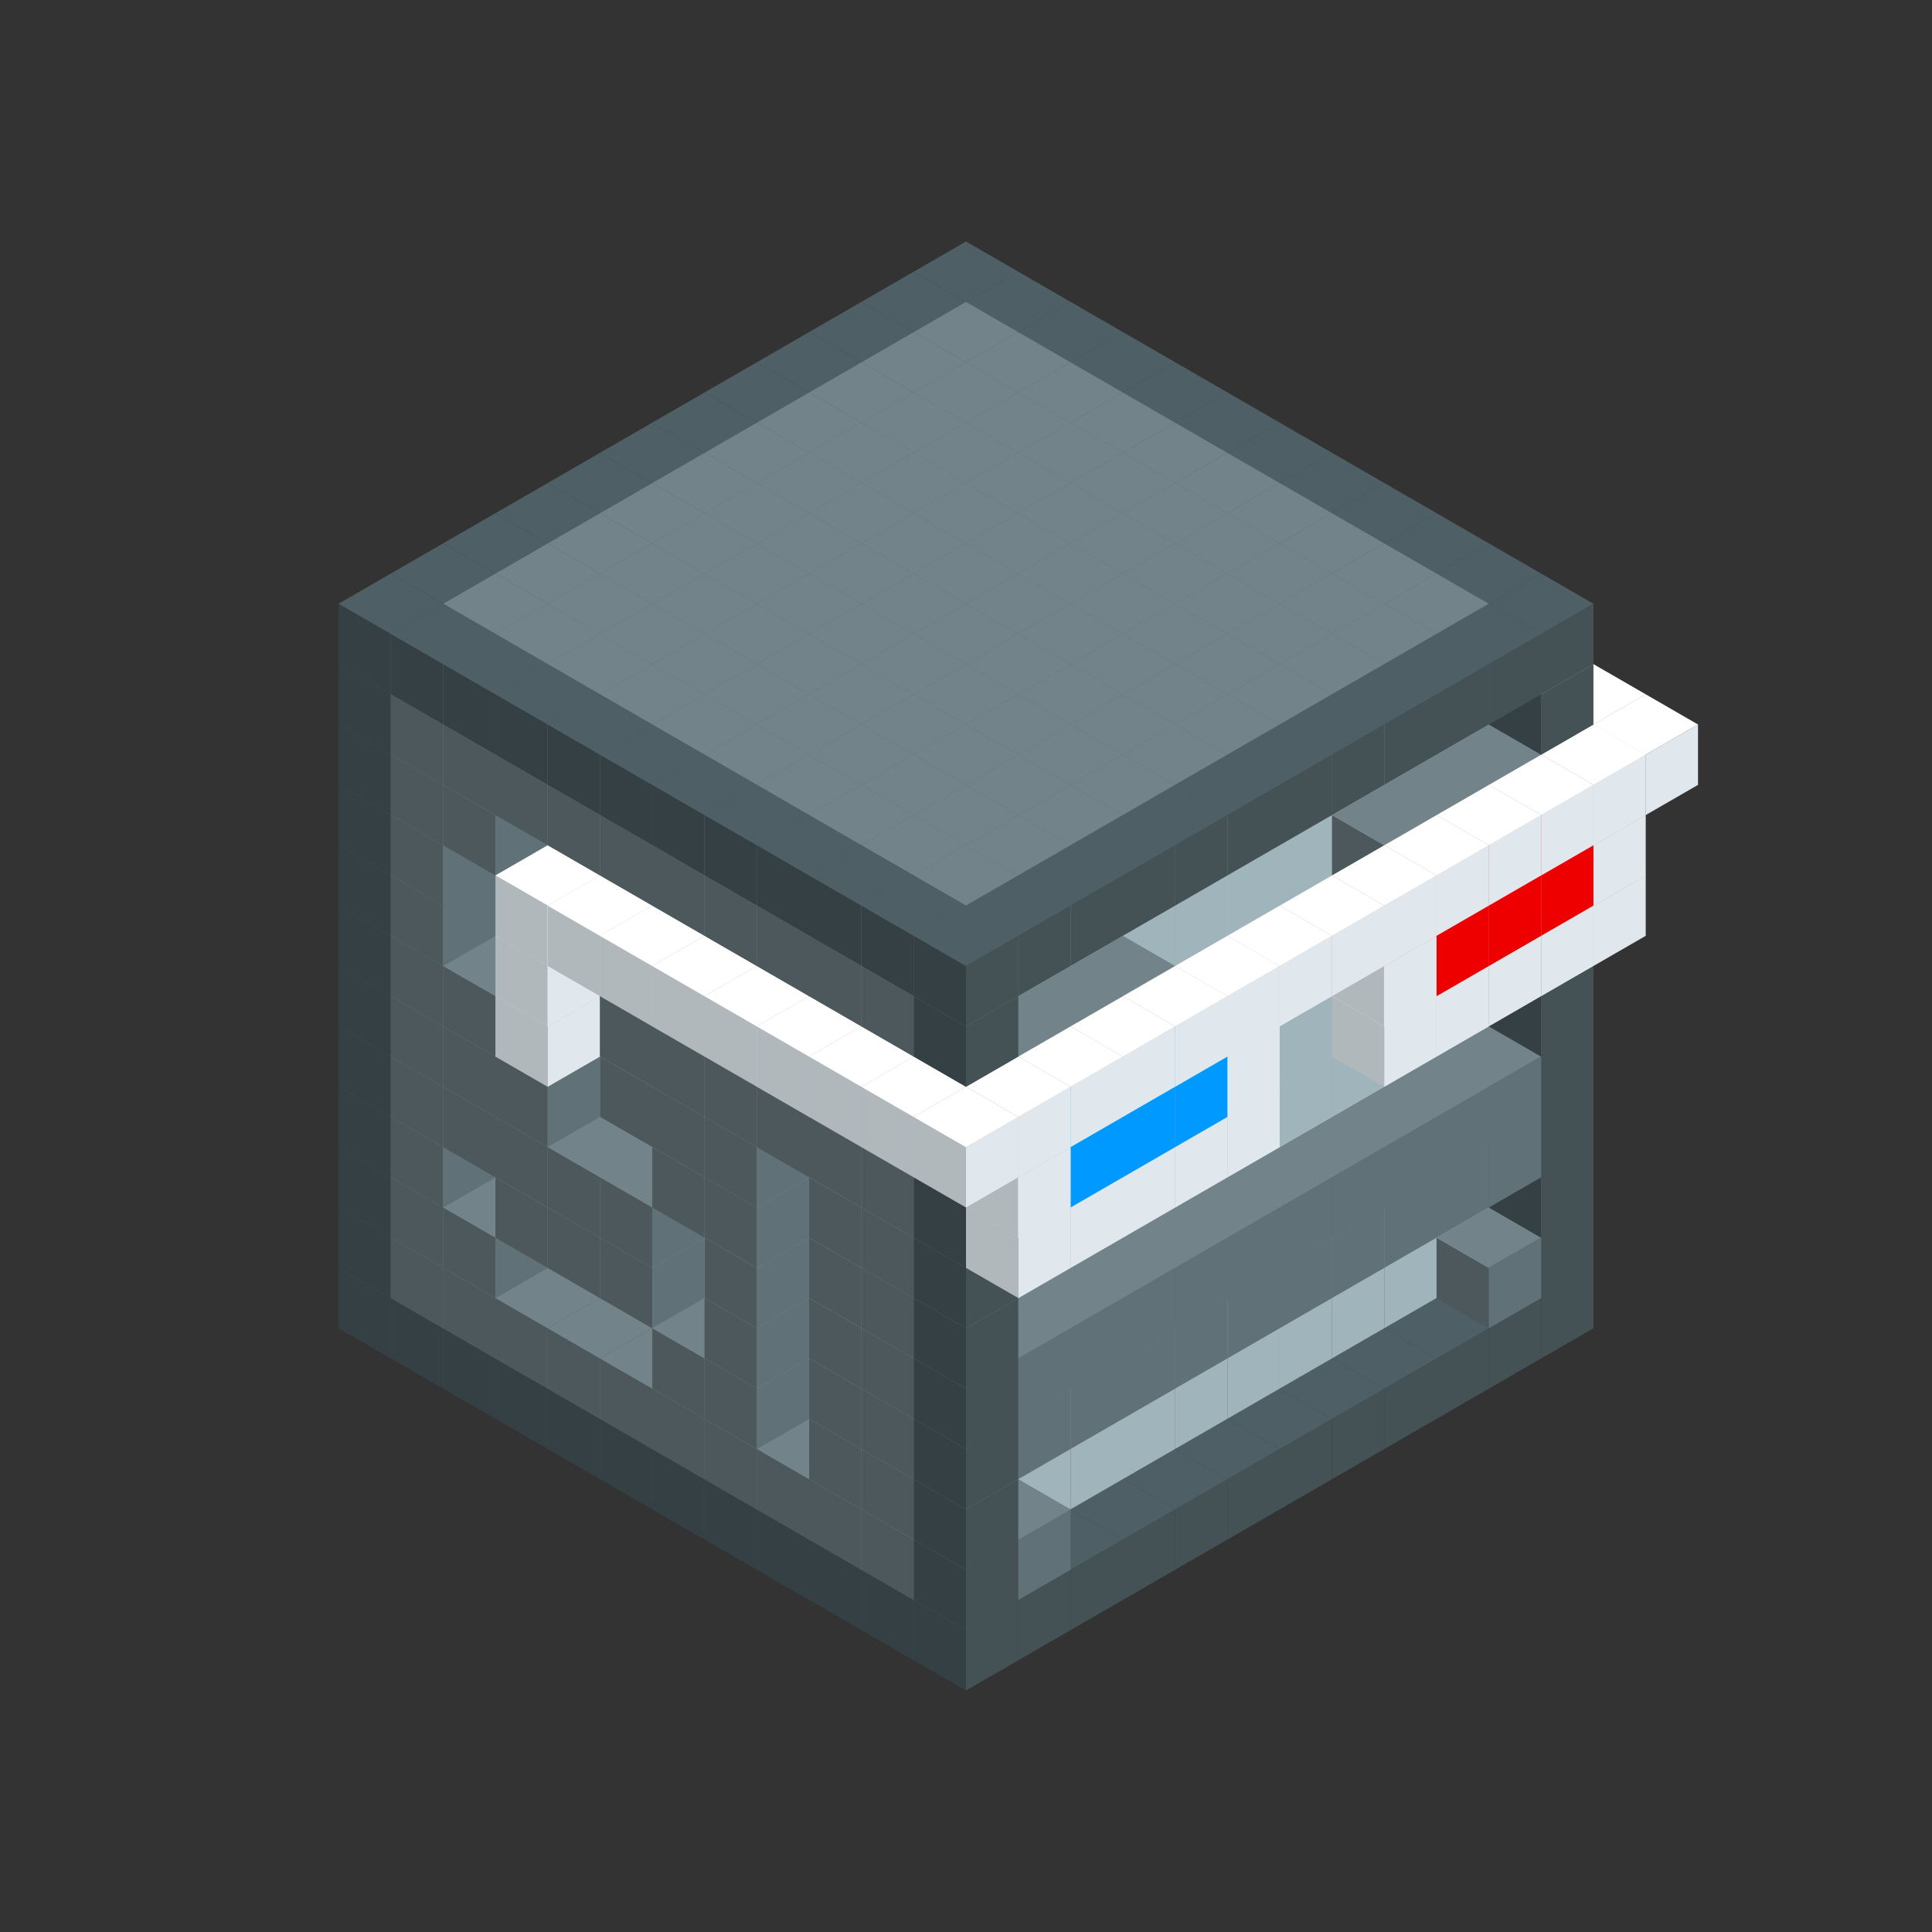 
<svg width='600' height='600' viewBox='4436371 5550000 3200000 3200000' xmlns='http://www.w3.org/2000/svg' xmlns:xlink='http://www.w3.org/1999/xlink'>
<rect x="4436371" y="5550000" width="3200000" height="3200000" fill="#333333" stroke="none"/>
<use xlink:href='#v-0x0000008e-4' transform='translate(983738,3600000)'/>
<use xlink:href='#v-0x0000008e-4' transform='translate(1070341,3650000)'/>
<use xlink:href='#v-0x0000008e-4' transform='translate(1156944,3700000)'/>
<use xlink:href='#v-0x0000008e-4' transform='translate(1243547,3750000)'/>
<use xlink:href='#v-0x0000008e-4' transform='translate(1330150,3800000)'/>
<use xlink:href='#v-0x0000008e-4' transform='translate(1416753,3850000)'/>
<use xlink:href='#v-0x0000008e-4' transform='translate(1503356,3900000)'/>
<use xlink:href='#v-0x0000008e-4' transform='translate(1589959,3950000)'/>
<use xlink:href='#v-0x0000008e-4' transform='translate(1676562,4000000)'/>
<use xlink:href='#v-0x0000008e-4' transform='translate(1763165,4050000)'/>
<use xlink:href='#v-0x0000008e-4' transform='translate(1849768,4100000)'/>
<use xlink:href='#v-0x0000008e-4' transform='translate(2889004,3600000)'/>
<use xlink:href='#v-0x0000008e-4' transform='translate(2802401,3650000)'/>
<use xlink:href='#v-0x0000008e-4' transform='translate(2715798,3700000)'/>
<use xlink:href='#v-0x0000008e-4' transform='translate(2629195,3750000)'/>
<use xlink:href='#v-0x0000008e-4' transform='translate(2542592,3800000)'/>
<use xlink:href='#v-0x0000008e-4' transform='translate(2455989,3850000)'/>
<use xlink:href='#v-0x0000008e-4' transform='translate(2369386,3900000)'/>
<use xlink:href='#v-0x0000008e-4' transform='translate(2282783,3950000)'/>
<use xlink:href='#v-0x0000008e-4' transform='translate(2196180,4000000)'/>
<use xlink:href='#v-0x0000008e-4' transform='translate(2109577,4050000)'/>
<use xlink:href='#v-0x0000008e-4' transform='translate(2022974,4100000)'/>
<use xlink:href='#v-0x0000008e-4' transform='translate(1936371,4150000)'/>
<use xlink:href='#v-0x0000008e-4' transform='translate(983738,3500000)'/>
<use xlink:href='#v-0x0000008e-1' transform='translate(1070341,3550000)'/>
<use xlink:href='#v-0x0000008e-1' transform='translate(1156944,3600000)'/>
<use xlink:href='#v-0x0000008e-1' transform='translate(1243547,3650000)'/>
<use xlink:href='#v-0x0000008e-1' transform='translate(1330150,3700000)'/>
<use xlink:href='#v-0x0000008e-1' transform='translate(1416753,3750000)'/>
<use xlink:href='#v-0x0000008e-1' transform='translate(1503356,3800000)'/>
<use xlink:href='#v-0x0000008e-1' transform='translate(1589959,3850000)'/>
<use xlink:href='#v-0x0000008e-1' transform='translate(1676562,3900000)'/>
<use xlink:href='#v-0x0000008e-1' transform='translate(1763165,3950000)'/>
<use xlink:href='#v-0x0000008e-2' transform='translate(2715798,3500000)'/>
<use xlink:href='#v-0x0000008e-2' transform='translate(2629195,3550000)'/>
<use xlink:href='#v-0x0000008e-2' transform='translate(2542592,3600000)'/>
<use xlink:href='#v-0x0000008e-2' transform='translate(2455989,3650000)'/>
<use xlink:href='#v-0x0000008e-2' transform='translate(2369386,3700000)'/>
<use xlink:href='#v-0x0000008e-2' transform='translate(2282783,3750000)'/>
<use xlink:href='#v-0x0000008e-2' transform='translate(2196180,3800000)'/>
<use xlink:href='#v-0x0000008e-2' transform='translate(2109577,3850000)'/>
<use xlink:href='#v-0x0000008e-2' transform='translate(2022974,3900000)'/>
<use xlink:href='#v-0x0000008e-2' transform='translate(1936371,3950000)'/>
<use xlink:href='#v-0x0000008e-1' transform='translate(1849768,4000000)'/>
<use xlink:href='#v-0x0000008e-4' transform='translate(2889004,3500000)'/>
<use xlink:href='#v-0x0000008e-1' transform='translate(2802401,3550000)'/>
<use xlink:href='#v-0x0000008e-1' transform='translate(2022974,4000000)'/>
<use xlink:href='#v-0x0000008e-4' transform='translate(1936371,4050000)'/>
<use xlink:href='#v-0x0000008e-4' transform='translate(983738,3400000)'/>
<use xlink:href='#v-0x0000008e-1' transform='translate(1070341,3450000)'/>
<use xlink:href='#v-0x0000008e-2' transform='translate(1243547,3450000)'/>
<use xlink:href='#v-0x0000008e-1' transform='translate(1156944,3500000)'/>
<use xlink:href='#v-0x0000008e-2' transform='translate(1330150,3500000)'/>
<use xlink:href='#v-0x0000008e-2' transform='translate(1416753,3550000)'/>
<use xlink:href='#v-0x0000008e-2' transform='translate(1503356,3600000)'/>
<use xlink:href='#v-0x0000008e-2' transform='translate(1589959,3650000)'/>
<use xlink:href='#v-0x0000008e-1' transform='translate(1503356,3700000)'/>
<use xlink:href='#v-0x0000008e-2' transform='translate(1676562,3700000)'/>
<use xlink:href='#v-0x0000008e-1' transform='translate(1589959,3750000)'/>
<use xlink:href='#v-0x0000008e-2' transform='translate(1763165,3750000)'/>
<use xlink:href='#v-0x0000008e-2' transform='translate(1849768,3800000)'/>
<use xlink:href='#v-0x0000008e-1' transform='translate(1763165,3850000)'/>
<use xlink:href='#v-0x0000008e-2' transform='translate(2715798,3400000)'/>
<use xlink:href='#v-0x0000008e-2' transform='translate(2629195,3450000)'/>
<use xlink:href='#v-0x0000008e-2' transform='translate(2542592,3500000)'/>
<use xlink:href='#v-0x0000008e-2' transform='translate(2455989,3550000)'/>
<use xlink:href='#v-0x0000008e-2' transform='translate(2369386,3600000)'/>
<use xlink:href='#v-0x0000008e-2' transform='translate(2282783,3650000)'/>
<use xlink:href='#v-0x0000008e-2' transform='translate(2196180,3700000)'/>
<use xlink:href='#v-0x0000008e-2' transform='translate(2109577,3750000)'/>
<use xlink:href='#v-0x0000008e-2' transform='translate(2022974,3800000)'/>
<use xlink:href='#v-0x0000008e-2' transform='translate(1936371,3850000)'/>
<use xlink:href='#v-0x0000008e-1' transform='translate(1849768,3900000)'/>
<use xlink:href='#v-0x0000008e-4' transform='translate(2889004,3400000)'/>
<use xlink:href='#v-0x0000008e-4' transform='translate(1936371,3950000)'/>
<use xlink:href='#v-0x0000008e-4' transform='translate(983738,3300000)'/>
<use xlink:href='#v-0x0000008e-1' transform='translate(1070341,3350000)'/>
<use xlink:href='#v-0x0000008e-2' transform='translate(1243547,3350000)'/>
<use xlink:href='#v-0x0000008e-2' transform='translate(1330150,3400000)'/>
<use xlink:href='#v-0x0000008e-1' transform='translate(1243547,3450000)'/>
<use xlink:href='#v-0x0000008e-2' transform='translate(1416753,3450000)'/>
<use xlink:href='#v-0x0000008e-1' transform='translate(1330150,3500000)'/>
<use xlink:href='#v-0x0000008e-2' transform='translate(1503356,3500000)'/>
<use xlink:href='#v-0x0000008e-1' transform='translate(1416753,3550000)'/>
<use xlink:href='#v-0x0000008e-2' transform='translate(1589959,3550000)'/>
<use xlink:href='#v-0x0000008e-2' transform='translate(1676562,3600000)'/>
<use xlink:href='#v-0x0000008e-1' transform='translate(1589959,3650000)'/>
<use xlink:href='#v-0x0000008e-2' transform='translate(1763165,3650000)'/>
<use xlink:href='#v-0x0000008e-2' transform='translate(1849768,3700000)'/>
<use xlink:href='#v-0x0000008e-1' transform='translate(1763165,3750000)'/>
<use xlink:href='#v-0x0000008e-2' transform='translate(2715798,3300000)'/>
<use xlink:href='#v-0x0000008e-2' transform='translate(2629195,3350000)'/>
<use xlink:href='#v-0x0000008e-2' transform='translate(2542592,3400000)'/>
<use xlink:href='#v-0x0000008e-2' transform='translate(2455989,3450000)'/>
<use xlink:href='#v-0x0000008e-2' transform='translate(2369386,3500000)'/>
<use xlink:href='#v-0x0000008e-2' transform='translate(2282783,3550000)'/>
<use xlink:href='#v-0x0000008e-2' transform='translate(2196180,3600000)'/>
<use xlink:href='#v-0x0000008e-2' transform='translate(2109577,3650000)'/>
<use xlink:href='#v-0x0000008e-2' transform='translate(2022974,3700000)'/>
<use xlink:href='#v-0x0000008e-2' transform='translate(1936371,3750000)'/>
<use xlink:href='#v-0x0000008e-1' transform='translate(1849768,3800000)'/>
<use xlink:href='#v-0x0000008e-4' transform='translate(2889004,3300000)'/>
<use xlink:href='#v-0x0000008e-1' transform='translate(2802401,3350000)'/>
<use xlink:href='#v-0x0000008e-1' transform='translate(2715798,3400000)'/>
<use xlink:href='#v-0x0000008e-1' transform='translate(2629195,3450000)'/>
<use xlink:href='#v-0x0000008e-1' transform='translate(2542592,3500000)'/>
<use xlink:href='#v-0x0000008e-1' transform='translate(2455989,3550000)'/>
<use xlink:href='#v-0x0000008e-1' transform='translate(2369386,3600000)'/>
<use xlink:href='#v-0x0000008e-1' transform='translate(2282783,3650000)'/>
<use xlink:href='#v-0x0000008e-1' transform='translate(2196180,3700000)'/>
<use xlink:href='#v-0x0000008e-1' transform='translate(2109577,3750000)'/>
<use xlink:href='#v-0x0000008e-1' transform='translate(2022974,3800000)'/>
<use xlink:href='#v-0x0000008e-4' transform='translate(1936371,3850000)'/>
<use xlink:href='#v-0x0000008e-4' transform='translate(983738,3200000)'/>
<use xlink:href='#v-0x0000008e-1' transform='translate(1070341,3250000)'/>
<use xlink:href='#v-0x0000008e-2' transform='translate(1243547,3250000)'/>
<use xlink:href='#v-0x0000008e-1' transform='translate(1156944,3300000)'/>
<use xlink:href='#v-0x0000008e-2' transform='translate(1330150,3300000)'/>
<use xlink:href='#v-0x0000008e-1' transform='translate(1243547,3350000)'/>
<use xlink:href='#v-0x0000008e-2' transform='translate(1416753,3350000)'/>
<use xlink:href='#v-0x0000008e-1' transform='translate(1330150,3400000)'/>
<use xlink:href='#v-0x0000008e-2' transform='translate(1503356,3400000)'/>
<use xlink:href='#v-0x0000008e-1' transform='translate(1416753,3450000)'/>
<use xlink:href='#v-0x0000008e-2' transform='translate(1589959,3450000)'/>
<use xlink:href='#v-0x0000008e-2' transform='translate(1676562,3500000)'/>
<use xlink:href='#v-0x0000008e-1' transform='translate(1589959,3550000)'/>
<use xlink:href='#v-0x0000008e-2' transform='translate(1763165,3550000)'/>
<use xlink:href='#v-0x0000008e-2' transform='translate(1849768,3600000)'/>
<use xlink:href='#v-0x0000008e-1' transform='translate(1763165,3650000)'/>
<use xlink:href='#v-0x0000008e-2' transform='translate(2715798,3200000)'/>
<use xlink:href='#v-0x0000008e-2' transform='translate(2629195,3250000)'/>
<use xlink:href='#v-0x0000008e-2' transform='translate(2542592,3300000)'/>
<use xlink:href='#v-0x0000008e-2' transform='translate(2455989,3350000)'/>
<use xlink:href='#v-0x0000008e-2' transform='translate(2369386,3400000)'/>
<use xlink:href='#v-0x0000008e-2' transform='translate(2282783,3450000)'/>
<use xlink:href='#v-0x0000008e-2' transform='translate(2196180,3500000)'/>
<use xlink:href='#v-0x0000008e-2' transform='translate(2109577,3550000)'/>
<use xlink:href='#v-0x0000008e-2' transform='translate(2022974,3600000)'/>
<use xlink:href='#v-0x0000008e-2' transform='translate(1936371,3650000)'/>
<use xlink:href='#v-0x0000008e-1' transform='translate(1849768,3700000)'/>
<use xlink:href='#v-0x0000008e-4' transform='translate(2889004,3200000)'/>
<use xlink:href='#v-0x0000008e-1' transform='translate(2802401,3250000)'/>
<use xlink:href='#v-0x0000008e-1' transform='translate(2715798,3300000)'/>
<use xlink:href='#v-0x0000008e-1' transform='translate(2629195,3350000)'/>
<use xlink:href='#v-0x0000008e-1' transform='translate(2542592,3400000)'/>
<use xlink:href='#v-0x0000008e-1' transform='translate(2455989,3450000)'/>
<use xlink:href='#v-0x0000008e-1' transform='translate(2369386,3500000)'/>
<use xlink:href='#v-0x0000008e-1' transform='translate(2282783,3550000)'/>
<use xlink:href='#v-0x0000008e-1' transform='translate(2196180,3600000)'/>
<use xlink:href='#v-0x0000008e-1' transform='translate(2109577,3650000)'/>
<use xlink:href='#v-0x0000008e-1' transform='translate(2022974,3700000)'/>
<use xlink:href='#v-0x0000008e-4' transform='translate(1936371,3750000)'/>
<use xlink:href='#v-0x0000008e-4' transform='translate(983738,3100000)'/>
<use xlink:href='#v-0x0000008e-1' transform='translate(1070341,3150000)'/>
<use xlink:href='#v-0x0000008e-2' transform='translate(1243547,3150000)'/>
<use xlink:href='#v-0x0000008e-1' transform='translate(1156944,3200000)'/>
<use xlink:href='#v-0x0000008e-2' transform='translate(1330150,3200000)'/>
<use xlink:href='#v-0x0000008e-1' transform='translate(1243547,3250000)'/>
<use xlink:href='#v-0x0000008e-2' transform='translate(1416753,3250000)'/>
<use xlink:href='#v-0x0000008e-2' transform='translate(1503356,3300000)'/>
<use xlink:href='#v-0x0000008e-2' transform='translate(1589959,3350000)'/>
<use xlink:href='#v-0x0000008e-1' transform='translate(1503356,3400000)'/>
<use xlink:href='#v-0x0000008e-2' transform='translate(1676562,3400000)'/>
<use xlink:href='#v-0x0000008e-1' transform='translate(1589959,3450000)'/>
<use xlink:href='#v-0x0000008e-2' transform='translate(1763165,3450000)'/>
<use xlink:href='#v-0x0000008e-2' transform='translate(1849768,3500000)'/>
<use xlink:href='#v-0x0000008e-1' transform='translate(1763165,3550000)'/>
<use xlink:href='#v-0x0000008e-2' transform='translate(2715798,3100000)'/>
<use xlink:href='#v-0x0000008e-2' transform='translate(2629195,3150000)'/>
<use xlink:href='#v-0x0000008e-2' transform='translate(2542592,3200000)'/>
<use xlink:href='#v-0x0000008e-2' transform='translate(2455989,3250000)'/>
<use xlink:href='#v-0x0000008e-2' transform='translate(2369386,3300000)'/>
<use xlink:href='#v-0x0000008e-2' transform='translate(2282783,3350000)'/>
<use xlink:href='#v-0x0000008e-2' transform='translate(2196180,3400000)'/>
<use xlink:href='#v-0x0000008e-2' transform='translate(2109577,3450000)'/>
<use xlink:href='#v-0x0000008e-2' transform='translate(2022974,3500000)'/>
<use xlink:href='#v-0x0000008e-2' transform='translate(1936371,3550000)'/>
<use xlink:href='#v-0x0000008e-1' transform='translate(1849768,3600000)'/>
<use xlink:href='#v-0x0000008e-4' transform='translate(2889004,3100000)'/>
<use xlink:href='#v-0x0000008e-4' transform='translate(1936371,3650000)'/>
<use xlink:href='#v-0x0000008e-4' transform='translate(983738,3000000)'/>
<use xlink:href='#v-0x0000008e-1' transform='translate(1070341,3050000)'/>
<use xlink:href='#v-0x0000008e-2' transform='translate(1243547,3050000)'/>
<use xlink:href='#v-0x0000008e-1' transform='translate(1156944,3100000)'/>
<use xlink:href='#v-0x0000008e-2' transform='translate(1330150,3100000)'/>
<use xlink:href='#v-0x0000008e-2' transform='translate(1416753,3150000)'/>
<use xlink:href='#v-0x0000008e-2' transform='translate(1503356,3200000)'/>
<use xlink:href='#v-0x0000008e-1' transform='translate(1416753,3250000)'/>
<use xlink:href='#v-0x0000008e-2' transform='translate(1589959,3250000)'/>
<use xlink:href='#v-0x0000008e-1' transform='translate(1503356,3300000)'/>
<use xlink:href='#v-0x0000008e-2' transform='translate(1676562,3300000)'/>
<use xlink:href='#v-0x0000008e-1' transform='translate(1589959,3350000)'/>
<use xlink:href='#v-0x0000008e-2' transform='translate(1763165,3350000)'/>
<use xlink:href='#v-0x0000008e-2' transform='translate(1849768,3400000)'/>
<use xlink:href='#v-0x0000008e-1' transform='translate(1763165,3450000)'/>
<use xlink:href='#v-0x0000008e-2' transform='translate(2715798,3000000)'/>
<use xlink:href='#v-0x0000008e-2' transform='translate(2629195,3050000)'/>
<use xlink:href='#v-0x0000008e-2' transform='translate(2542592,3100000)'/>
<use xlink:href='#v-0x0000008e-2' transform='translate(2455989,3150000)'/>
<use xlink:href='#v-0x0000008e-2' transform='translate(2369386,3200000)'/>
<use xlink:href='#v-0x0000008e-2' transform='translate(2282783,3250000)'/>
<use xlink:href='#v-0x0000008e-2' transform='translate(2196180,3300000)'/>
<use xlink:href='#v-0x0000008e-2' transform='translate(2109577,3350000)'/>
<use xlink:href='#v-0x0000008e-2' transform='translate(2022974,3400000)'/>
<use xlink:href='#v-0x0000008e-2' transform='translate(1936371,3450000)'/>
<use xlink:href='#v-0x0000008e-1' transform='translate(1849768,3500000)'/>
<use xlink:href='#v-0x0000008e-4' transform='translate(2889004,3000000)'/>
<use xlink:href='#v-0x0000008e-4' transform='translate(1936371,3550000)'/>
<use xlink:href='#v-0x0000008e-4' transform='translate(983738,2900000)'/>
<use xlink:href='#v-0x0000008e-1' transform='translate(1070341,2950000)'/>
<use xlink:href='#v-0x0000008e-2' transform='translate(1243547,2950000)'/>
<use xlink:href='#v-0x0000008e-2' transform='translate(1330150,3000000)'/>
<use xlink:href='#v-0x0000008e-1' transform='translate(1243547,3050000)'/>
<use xlink:href='#v-0x0000008e-5' transform='translate(2369386,2500000)'/>
<use xlink:href='#v-0x0000008e-2' transform='translate(1416753,3050000)'/>
<use xlink:href='#v-0x0000008e-1' transform='translate(1330150,3100000)'/>
<use xlink:href='#v-0x0000008e-5' transform='translate(1243547,3150000)'/>
<use xlink:href='#v-0x0000008e-2' transform='translate(1503356,3100000)'/>
<use xlink:href='#v-0x0000008e-1' transform='translate(1416753,3150000)'/>
<use xlink:href='#v-0x0000008e-2' transform='translate(1589959,3150000)'/>
<use xlink:href='#v-0x0000008e-1' transform='translate(1503356,3200000)'/>
<use xlink:href='#v-0x0000008e-2' transform='translate(1676562,3200000)'/>
<use xlink:href='#v-0x0000008e-1' transform='translate(1589959,3250000)'/>
<use xlink:href='#v-0x0000008e-2' transform='translate(1763165,3250000)'/>
<use xlink:href='#v-0x0000008e-1' transform='translate(1676562,3300000)'/>
<use xlink:href='#v-0x0000008e-2' transform='translate(1849768,3300000)'/>
<use xlink:href='#v-0x0000008e-1' transform='translate(1763165,3350000)'/>
<use xlink:href='#v-0x0000008e-2' transform='translate(2715798,2900000)'/>
<use xlink:href='#v-0x0000008e-2' transform='translate(2629195,2950000)'/>
<use xlink:href='#v-0x0000008e-2' transform='translate(2542592,3000000)'/>
<use xlink:href='#v-0x0000008e-2' transform='translate(2455989,3050000)'/>
<use xlink:href='#v-0x0000008e-2' transform='translate(2369386,3100000)'/>
<use xlink:href='#v-0x0000008e-2' transform='translate(2282783,3150000)'/>
<use xlink:href='#v-0x0000008e-2' transform='translate(2196180,3200000)'/>
<use xlink:href='#v-0x0000008e-2' transform='translate(2109577,3250000)'/>
<use xlink:href='#v-0x0000008e-2' transform='translate(2022974,3300000)'/>
<use xlink:href='#v-0x0000008e-2' transform='translate(1936371,3350000)'/>
<use xlink:href='#v-0x0000008e-1' transform='translate(1849768,3400000)'/>
<use xlink:href='#v-0x0000008e-4' transform='translate(2889004,2900000)'/>
<use xlink:href='#v-0x0000008e-1' transform='translate(2802401,2950000)'/>
<use xlink:href='#v-0x0000008e-1' transform='translate(2715798,3000000)'/>
<use xlink:href='#v-0x0000008e-1' transform='translate(2629195,3050000)'/>
<use xlink:href='#v-0x0000008e-1' transform='translate(2196180,3300000)'/>
<use xlink:href='#v-0x0000008e-1' transform='translate(2109577,3350000)'/>
<use xlink:href='#v-0x0000008e-1' transform='translate(2022974,3400000)'/>
<use xlink:href='#v-0x0000008e-4' transform='translate(1936371,3450000)'/>
<use xlink:href='#v-0x0000008e-5' transform='translate(2975607,2950000)'/>
<use xlink:href='#v-0x0000008e-5' transform='translate(2889004,3000000)'/>
<use xlink:href='#v-0x0000008e-5' transform='translate(2802401,3050000)'/>
<use xlink:href='#v-0x0000008e-5' transform='translate(2715798,3100000)'/>
<use xlink:href='#v-0x0000008e-5' transform='translate(2629195,3150000)'/>
<use xlink:href='#v-0x0000008e-5' transform='translate(2369386,3300000)'/>
<use xlink:href='#v-0x0000008e-5' transform='translate(2282783,3350000)'/>
<use xlink:href='#v-0x0000008e-5' transform='translate(2196180,3400000)'/>
<use xlink:href='#v-0x0000008e-5' transform='translate(2109577,3450000)'/>
<use xlink:href='#v-0x0000008e-5' transform='translate(2022974,3500000)'/>
<use xlink:href='#v-0x0000008e-4' transform='translate(983738,2800000)'/>
<use xlink:href='#v-0x0000008e-1' transform='translate(1070341,2850000)'/>
<use xlink:href='#v-0x0000008e-2' transform='translate(1243547,2850000)'/>
<use xlink:href='#v-0x0000008e-2' transform='translate(1330150,2900000)'/>
<use xlink:href='#v-0x0000008e-1' transform='translate(1243547,2950000)'/>
<use xlink:href='#v-0x0000008e-5' transform='translate(2369386,2400000)'/>
<use xlink:href='#v-0x0000008e-2' transform='translate(1416753,2950000)'/>
<use xlink:href='#v-0x0000008e-1' transform='translate(1330150,3000000)'/>
<use xlink:href='#v-0x0000008e-5' transform='translate(1243547,3050000)'/>
<use xlink:href='#v-0x0000008e-2' transform='translate(1503356,3000000)'/>
<use xlink:href='#v-0x0000008e-1' transform='translate(1416753,3050000)'/>
<use xlink:href='#v-0x0000008e-2' transform='translate(1589959,3050000)'/>
<use xlink:href='#v-0x0000008e-2' transform='translate(1676562,3100000)'/>
<use xlink:href='#v-0x0000008e-1' transform='translate(1589959,3150000)'/>
<use xlink:href='#v-0x0000008e-2' transform='translate(1763165,3150000)'/>
<use xlink:href='#v-0x0000008e-2' transform='translate(1849768,3200000)'/>
<use xlink:href='#v-0x0000008e-1' transform='translate(1763165,3250000)'/>
<use xlink:href='#v-0x0000008e-2' transform='translate(2715798,2800000)'/>
<use xlink:href='#v-0x0000008e-2' transform='translate(2629195,2850000)'/>
<use xlink:href='#v-0x0000008e-2' transform='translate(2542592,2900000)'/>
<use xlink:href='#v-0x0000008e-2' transform='translate(2455989,2950000)'/>
<use xlink:href='#v-0x0000008e-2' transform='translate(2369386,3000000)'/>
<use xlink:href='#v-0x0000008e-2' transform='translate(2282783,3050000)'/>
<use xlink:href='#v-0x0000008e-2' transform='translate(2196180,3100000)'/>
<use xlink:href='#v-0x0000008e-2' transform='translate(2109577,3150000)'/>
<use xlink:href='#v-0x0000008e-2' transform='translate(2022974,3200000)'/>
<use xlink:href='#v-0x0000008e-2' transform='translate(1936371,3250000)'/>
<use xlink:href='#v-0x0000008e-1' transform='translate(1849768,3300000)'/>
<use xlink:href='#v-0x0000008e-4' transform='translate(2889004,2800000)'/>
<use xlink:href='#v-0x0000008e-1' transform='translate(2802401,2850000)'/>
<use xlink:href='#v-0x0000008e-3' transform='translate(2715798,2900000)'/>
<use xlink:href='#v-0x0000008e-3' transform='translate(2629195,2950000)'/>
<use xlink:href='#v-0x0000008e-1' transform='translate(2542592,3000000)'/>
<use xlink:href='#v-0x0000008e-1' transform='translate(2282783,3150000)'/>
<use xlink:href='#v-0x0000008e-3' transform='translate(2196180,3200000)'/>
<use xlink:href='#v-0x0000008e-3' transform='translate(2109577,3250000)'/>
<use xlink:href='#v-0x0000008e-1' transform='translate(2022974,3300000)'/>
<use xlink:href='#v-0x0000008e-4' transform='translate(1936371,3350000)'/>
<use xlink:href='#v-0x0000008e-5' transform='translate(2975607,2850000)'/>
<use xlink:href='#v-0x0000008e-7' transform='translate(2889004,2900000)'/>
<use xlink:href='#v-0x0000008e-7' transform='translate(2802401,2950000)'/>
<use xlink:href='#v-0x0000008e-7' transform='translate(2715798,3000000)'/>
<use xlink:href='#v-0x0000008e-5' transform='translate(2629195,3050000)'/>
<use xlink:href='#v-0x0000008e-5' transform='translate(2369386,3200000)'/>
<use xlink:href='#v-0x0000008e-6' transform='translate(2282783,3250000)'/>
<use xlink:href='#v-0x0000008e-6' transform='translate(2196180,3300000)'/>
<use xlink:href='#v-0x0000008e-6' transform='translate(2109577,3350000)'/>
<use xlink:href='#v-0x0000008e-5' transform='translate(2022974,3400000)'/>
<use xlink:href='#v-0x0000008e-4' transform='translate(983738,2700000)'/>
<use xlink:href='#v-0x0000008e-1' transform='translate(1070341,2750000)'/>
<use xlink:href='#v-0x0000008e-2' transform='translate(1243547,2750000)'/>
<use xlink:href='#v-0x0000008e-1' transform='translate(1156944,2800000)'/>
<use xlink:href='#v-0x0000008e-2' transform='translate(1330150,2800000)'/>
<use xlink:href='#v-0x0000008e-5' transform='translate(2369386,2300000)'/>
<use xlink:href='#v-0x0000008e-2' transform='translate(1416753,2850000)'/>
<use xlink:href='#v-0x0000008e-5' transform='translate(1243547,2950000)'/>
<use xlink:href='#v-0x0000008e-5' transform='translate(2455989,2350000)'/>
<use xlink:href='#v-0x0000008e-2' transform='translate(1503356,2900000)'/>
<use xlink:href='#v-0x0000008e-5' transform='translate(1330150,3000000)'/>
<use xlink:href='#v-0x0000008e-5' transform='translate(2542592,2400000)'/>
<use xlink:href='#v-0x0000008e-2' transform='translate(1589959,2950000)'/>
<use xlink:href='#v-0x0000008e-1' transform='translate(1503356,3000000)'/>
<use xlink:href='#v-0x0000008e-5' transform='translate(1416753,3050000)'/>
<use xlink:href='#v-0x0000008e-5' transform='translate(2629195,2450000)'/>
<use xlink:href='#v-0x0000008e-2' transform='translate(1676562,3000000)'/>
<use xlink:href='#v-0x0000008e-1' transform='translate(1589959,3050000)'/>
<use xlink:href='#v-0x0000008e-5' transform='translate(1503356,3100000)'/>
<use xlink:href='#v-0x0000008e-5' transform='translate(2715798,2500000)'/>
<use xlink:href='#v-0x0000008e-2' transform='translate(1763165,3050000)'/>
<use xlink:href='#v-0x0000008e-1' transform='translate(1676562,3100000)'/>
<use xlink:href='#v-0x0000008e-5' transform='translate(1589959,3150000)'/>
<use xlink:href='#v-0x0000008e-5' transform='translate(2802401,2550000)'/>
<use xlink:href='#v-0x0000008e-2' transform='translate(1849768,3100000)'/>
<use xlink:href='#v-0x0000008e-1' transform='translate(1763165,3150000)'/>
<use xlink:href='#v-0x0000008e-5' transform='translate(1676562,3200000)'/>
<use xlink:href='#v-0x0000008e-5' transform='translate(2889004,2600000)'/>
<use xlink:href='#v-0x0000008e-2' transform='translate(2715798,2700000)'/>
<use xlink:href='#v-0x0000008e-2' transform='translate(2629195,2750000)'/>
<use xlink:href='#v-0x0000008e-2' transform='translate(2542592,2800000)'/>
<use xlink:href='#v-0x0000008e-2' transform='translate(2455989,2850000)'/>
<use xlink:href='#v-0x0000008e-2' transform='translate(2369386,2900000)'/>
<use xlink:href='#v-0x0000008e-2' transform='translate(2282783,2950000)'/>
<use xlink:href='#v-0x0000008e-2' transform='translate(2196180,3000000)'/>
<use xlink:href='#v-0x0000008e-2' transform='translate(2109577,3050000)'/>
<use xlink:href='#v-0x0000008e-2' transform='translate(2022974,3100000)'/>
<use xlink:href='#v-0x0000008e-2' transform='translate(1936371,3150000)'/>
<use xlink:href='#v-0x0000008e-1' transform='translate(1849768,3200000)'/>
<use xlink:href='#v-0x0000008e-5' transform='translate(1763165,3250000)'/>
<use xlink:href='#v-0x0000008e-5' transform='translate(2975607,2650000)'/>
<use xlink:href='#v-0x0000008e-4' transform='translate(2889004,2700000)'/>
<use xlink:href='#v-0x0000008e-1' transform='translate(2802401,2750000)'/>
<use xlink:href='#v-0x0000008e-1' transform='translate(2715798,2800000)'/>
<use xlink:href='#v-0x0000008e-1' transform='translate(2629195,2850000)'/>
<use xlink:href='#v-0x0000008e-1' transform='translate(2196180,3100000)'/>
<use xlink:href='#v-0x0000008e-1' transform='translate(2109577,3150000)'/>
<use xlink:href='#v-0x0000008e-1' transform='translate(2022974,3200000)'/>
<use xlink:href='#v-0x0000008e-4' transform='translate(1936371,3250000)'/>
<use xlink:href='#v-0x0000008e-5' transform='translate(1849768,3300000)'/>
<use xlink:href='#v-0x0000008e-5' transform='translate(3062210,2700000)'/>
<use xlink:href='#v-0x0000008e-5' transform='translate(2975607,2750000)'/>
<use xlink:href='#v-0x0000008e-5' transform='translate(2889004,2800000)'/>
<use xlink:href='#v-0x0000008e-5' transform='translate(2802401,2850000)'/>
<use xlink:href='#v-0x0000008e-5' transform='translate(2715798,2900000)'/>
<use xlink:href='#v-0x0000008e-5' transform='translate(2629195,2950000)'/>
<use xlink:href='#v-0x0000008e-5' transform='translate(2542592,3000000)'/>
<use xlink:href='#v-0x0000008e-5' transform='translate(2455989,3050000)'/>
<use xlink:href='#v-0x0000008e-5' transform='translate(2369386,3100000)'/>
<use xlink:href='#v-0x0000008e-5' transform='translate(2282783,3150000)'/>
<use xlink:href='#v-0x0000008e-5' transform='translate(2196180,3200000)'/>
<use xlink:href='#v-0x0000008e-5' transform='translate(2109577,3250000)'/>
<use xlink:href='#v-0x0000008e-5' transform='translate(2022974,3300000)'/>
<use xlink:href='#v-0x0000008e-5' transform='translate(1936371,3350000)'/>
<use xlink:href='#v-0x0000008e-4' transform='translate(983738,2600000)'/>
<use xlink:href='#v-0x0000008e-1' transform='translate(1070341,2650000)'/>
<use xlink:href='#v-0x0000008e-1' transform='translate(1156944,2700000)'/>
<use xlink:href='#v-0x0000008e-1' transform='translate(1243547,2750000)'/>
<use xlink:href='#v-0x0000008e-1' transform='translate(1330150,2800000)'/>
<use xlink:href='#v-0x0000008e-1' transform='translate(1416753,2850000)'/>
<use xlink:href='#v-0x0000008e-1' transform='translate(1503356,2900000)'/>
<use xlink:href='#v-0x0000008e-1' transform='translate(1589959,2950000)'/>
<use xlink:href='#v-0x0000008e-1' transform='translate(1676562,3000000)'/>
<use xlink:href='#v-0x0000008e-1' transform='translate(1763165,3050000)'/>
<use xlink:href='#v-0x0000008e-2' transform='translate(2715798,2600000)'/>
<use xlink:href='#v-0x0000008e-2' transform='translate(2629195,2650000)'/>
<use xlink:href='#v-0x0000008e-2' transform='translate(2542592,2700000)'/>
<use xlink:href='#v-0x0000008e-2' transform='translate(2455989,2750000)'/>
<use xlink:href='#v-0x0000008e-2' transform='translate(2369386,2800000)'/>
<use xlink:href='#v-0x0000008e-2' transform='translate(2282783,2850000)'/>
<use xlink:href='#v-0x0000008e-2' transform='translate(2196180,2900000)'/>
<use xlink:href='#v-0x0000008e-2' transform='translate(2109577,2950000)'/>
<use xlink:href='#v-0x0000008e-2' transform='translate(2022974,3000000)'/>
<use xlink:href='#v-0x0000008e-2' transform='translate(1936371,3050000)'/>
<use xlink:href='#v-0x0000008e-1' transform='translate(1849768,3100000)'/>
<use xlink:href='#v-0x0000008e-4' transform='translate(2889004,2600000)'/>
<use xlink:href='#v-0x0000008e-4' transform='translate(1936371,3150000)'/>
<use xlink:href='#v-0x0000008e-4' transform='translate(1936371,1950000)'/>
<use xlink:href='#v-0x0000008e-4' transform='translate(1849768,2000000)'/>
<use xlink:href='#v-0x0000008e-4' transform='translate(1763165,2050000)'/>
<use xlink:href='#v-0x0000008e-4' transform='translate(1676562,2100000)'/>
<use xlink:href='#v-0x0000008e-4' transform='translate(1589959,2150000)'/>
<use xlink:href='#v-0x0000008e-4' transform='translate(1503356,2200000)'/>
<use xlink:href='#v-0x0000008e-4' transform='translate(1416753,2250000)'/>
<use xlink:href='#v-0x0000008e-4' transform='translate(1330150,2300000)'/>
<use xlink:href='#v-0x0000008e-4' transform='translate(1243547,2350000)'/>
<use xlink:href='#v-0x0000008e-4' transform='translate(1156944,2400000)'/>
<use xlink:href='#v-0x0000008e-4' transform='translate(1070341,2450000)'/>
<use xlink:href='#v-0x0000008e-4' transform='translate(983738,2500000)'/>
<use xlink:href='#v-0x0000008e-4' transform='translate(2022974,2000000)'/>
<use xlink:href='#v-0x0000008e-1' transform='translate(1936371,2050000)'/>
<use xlink:href='#v-0x0000008e-1' transform='translate(1849768,2100000)'/>
<use xlink:href='#v-0x0000008e-1' transform='translate(1763165,2150000)'/>
<use xlink:href='#v-0x0000008e-1' transform='translate(1676562,2200000)'/>
<use xlink:href='#v-0x0000008e-1' transform='translate(1589959,2250000)'/>
<use xlink:href='#v-0x0000008e-1' transform='translate(1503356,2300000)'/>
<use xlink:href='#v-0x0000008e-1' transform='translate(1416753,2350000)'/>
<use xlink:href='#v-0x0000008e-1' transform='translate(1330150,2400000)'/>
<use xlink:href='#v-0x0000008e-1' transform='translate(1243547,2450000)'/>
<use xlink:href='#v-0x0000008e-1' transform='translate(1156944,2500000)'/>
<use xlink:href='#v-0x0000008e-4' transform='translate(1070341,2550000)'/>
<use xlink:href='#v-0x0000008e-4' transform='translate(2109577,2050000)'/>
<use xlink:href='#v-0x0000008e-1' transform='translate(2022974,2100000)'/>
<use xlink:href='#v-0x0000008e-1' transform='translate(1936371,2150000)'/>
<use xlink:href='#v-0x0000008e-1' transform='translate(1849768,2200000)'/>
<use xlink:href='#v-0x0000008e-1' transform='translate(1763165,2250000)'/>
<use xlink:href='#v-0x0000008e-1' transform='translate(1676562,2300000)'/>
<use xlink:href='#v-0x0000008e-1' transform='translate(1589959,2350000)'/>
<use xlink:href='#v-0x0000008e-1' transform='translate(1503356,2400000)'/>
<use xlink:href='#v-0x0000008e-1' transform='translate(1416753,2450000)'/>
<use xlink:href='#v-0x0000008e-1' transform='translate(1330150,2500000)'/>
<use xlink:href='#v-0x0000008e-1' transform='translate(1243547,2550000)'/>
<use xlink:href='#v-0x0000008e-4' transform='translate(1156944,2600000)'/>
<use xlink:href='#v-0x0000008e-4' transform='translate(2196180,2100000)'/>
<use xlink:href='#v-0x0000008e-1' transform='translate(2109577,2150000)'/>
<use xlink:href='#v-0x0000008e-1' transform='translate(2022974,2200000)'/>
<use xlink:href='#v-0x0000008e-1' transform='translate(1936371,2250000)'/>
<use xlink:href='#v-0x0000008e-1' transform='translate(1849768,2300000)'/>
<use xlink:href='#v-0x0000008e-1' transform='translate(1763165,2350000)'/>
<use xlink:href='#v-0x0000008e-1' transform='translate(1676562,2400000)'/>
<use xlink:href='#v-0x0000008e-1' transform='translate(1589959,2450000)'/>
<use xlink:href='#v-0x0000008e-1' transform='translate(1503356,2500000)'/>
<use xlink:href='#v-0x0000008e-1' transform='translate(1416753,2550000)'/>
<use xlink:href='#v-0x0000008e-1' transform='translate(1330150,2600000)'/>
<use xlink:href='#v-0x0000008e-4' transform='translate(1243547,2650000)'/>
<use xlink:href='#v-0x0000008e-4' transform='translate(2282783,2150000)'/>
<use xlink:href='#v-0x0000008e-1' transform='translate(2196180,2200000)'/>
<use xlink:href='#v-0x0000008e-1' transform='translate(2109577,2250000)'/>
<use xlink:href='#v-0x0000008e-1' transform='translate(2022974,2300000)'/>
<use xlink:href='#v-0x0000008e-1' transform='translate(1936371,2350000)'/>
<use xlink:href='#v-0x0000008e-1' transform='translate(1849768,2400000)'/>
<use xlink:href='#v-0x0000008e-1' transform='translate(1763165,2450000)'/>
<use xlink:href='#v-0x0000008e-1' transform='translate(1676562,2500000)'/>
<use xlink:href='#v-0x0000008e-1' transform='translate(1589959,2550000)'/>
<use xlink:href='#v-0x0000008e-1' transform='translate(1503356,2600000)'/>
<use xlink:href='#v-0x0000008e-1' transform='translate(1416753,2650000)'/>
<use xlink:href='#v-0x0000008e-4' transform='translate(1330150,2700000)'/>
<use xlink:href='#v-0x0000008e-4' transform='translate(2369386,2200000)'/>
<use xlink:href='#v-0x0000008e-1' transform='translate(2282783,2250000)'/>
<use xlink:href='#v-0x0000008e-1' transform='translate(2196180,2300000)'/>
<use xlink:href='#v-0x0000008e-1' transform='translate(2109577,2350000)'/>
<use xlink:href='#v-0x0000008e-1' transform='translate(2022974,2400000)'/>
<use xlink:href='#v-0x0000008e-1' transform='translate(1936371,2450000)'/>
<use xlink:href='#v-0x0000008e-1' transform='translate(1849768,2500000)'/>
<use xlink:href='#v-0x0000008e-1' transform='translate(1763165,2550000)'/>
<use xlink:href='#v-0x0000008e-1' transform='translate(1676562,2600000)'/>
<use xlink:href='#v-0x0000008e-1' transform='translate(1589959,2650000)'/>
<use xlink:href='#v-0x0000008e-1' transform='translate(1503356,2700000)'/>
<use xlink:href='#v-0x0000008e-4' transform='translate(1416753,2750000)'/>
<use xlink:href='#v-0x0000008e-4' transform='translate(2455989,2250000)'/>
<use xlink:href='#v-0x0000008e-1' transform='translate(2369386,2300000)'/>
<use xlink:href='#v-0x0000008e-1' transform='translate(2282783,2350000)'/>
<use xlink:href='#v-0x0000008e-1' transform='translate(2196180,2400000)'/>
<use xlink:href='#v-0x0000008e-1' transform='translate(2109577,2450000)'/>
<use xlink:href='#v-0x0000008e-1' transform='translate(2022974,2500000)'/>
<use xlink:href='#v-0x0000008e-1' transform='translate(1936371,2550000)'/>
<use xlink:href='#v-0x0000008e-1' transform='translate(1849768,2600000)'/>
<use xlink:href='#v-0x0000008e-1' transform='translate(1763165,2650000)'/>
<use xlink:href='#v-0x0000008e-1' transform='translate(1676562,2700000)'/>
<use xlink:href='#v-0x0000008e-1' transform='translate(1589959,2750000)'/>
<use xlink:href='#v-0x0000008e-4' transform='translate(1503356,2800000)'/>
<use xlink:href='#v-0x0000008e-4' transform='translate(2542592,2300000)'/>
<use xlink:href='#v-0x0000008e-1' transform='translate(2455989,2350000)'/>
<use xlink:href='#v-0x0000008e-1' transform='translate(2369386,2400000)'/>
<use xlink:href='#v-0x0000008e-1' transform='translate(2282783,2450000)'/>
<use xlink:href='#v-0x0000008e-1' transform='translate(2196180,2500000)'/>
<use xlink:href='#v-0x0000008e-1' transform='translate(2109577,2550000)'/>
<use xlink:href='#v-0x0000008e-1' transform='translate(2022974,2600000)'/>
<use xlink:href='#v-0x0000008e-1' transform='translate(1936371,2650000)'/>
<use xlink:href='#v-0x0000008e-1' transform='translate(1849768,2700000)'/>
<use xlink:href='#v-0x0000008e-1' transform='translate(1763165,2750000)'/>
<use xlink:href='#v-0x0000008e-1' transform='translate(1676562,2800000)'/>
<use xlink:href='#v-0x0000008e-4' transform='translate(1589959,2850000)'/>
<use xlink:href='#v-0x0000008e-4' transform='translate(2629195,2350000)'/>
<use xlink:href='#v-0x0000008e-1' transform='translate(2542592,2400000)'/>
<use xlink:href='#v-0x0000008e-1' transform='translate(2455989,2450000)'/>
<use xlink:href='#v-0x0000008e-1' transform='translate(2369386,2500000)'/>
<use xlink:href='#v-0x0000008e-1' transform='translate(2282783,2550000)'/>
<use xlink:href='#v-0x0000008e-1' transform='translate(2196180,2600000)'/>
<use xlink:href='#v-0x0000008e-1' transform='translate(2109577,2650000)'/>
<use xlink:href='#v-0x0000008e-1' transform='translate(2022974,2700000)'/>
<use xlink:href='#v-0x0000008e-1' transform='translate(1936371,2750000)'/>
<use xlink:href='#v-0x0000008e-1' transform='translate(1849768,2800000)'/>
<use xlink:href='#v-0x0000008e-1' transform='translate(1763165,2850000)'/>
<use xlink:href='#v-0x0000008e-4' transform='translate(1676562,2900000)'/>
<use xlink:href='#v-0x0000008e-4' transform='translate(2715798,2400000)'/>
<use xlink:href='#v-0x0000008e-1' transform='translate(2629195,2450000)'/>
<use xlink:href='#v-0x0000008e-1' transform='translate(2542592,2500000)'/>
<use xlink:href='#v-0x0000008e-1' transform='translate(2455989,2550000)'/>
<use xlink:href='#v-0x0000008e-1' transform='translate(2369386,2600000)'/>
<use xlink:href='#v-0x0000008e-1' transform='translate(2282783,2650000)'/>
<use xlink:href='#v-0x0000008e-1' transform='translate(2196180,2700000)'/>
<use xlink:href='#v-0x0000008e-1' transform='translate(2109577,2750000)'/>
<use xlink:href='#v-0x0000008e-1' transform='translate(2022974,2800000)'/>
<use xlink:href='#v-0x0000008e-1' transform='translate(1936371,2850000)'/>
<use xlink:href='#v-0x0000008e-1' transform='translate(1849768,2900000)'/>
<use xlink:href='#v-0x0000008e-4' transform='translate(1763165,2950000)'/>
<use xlink:href='#v-0x0000008e-4' transform='translate(2802401,2450000)'/>
<use xlink:href='#v-0x0000008e-1' transform='translate(2715798,2500000)'/>
<use xlink:href='#v-0x0000008e-1' transform='translate(2629195,2550000)'/>
<use xlink:href='#v-0x0000008e-1' transform='translate(2542592,2600000)'/>
<use xlink:href='#v-0x0000008e-1' transform='translate(2455989,2650000)'/>
<use xlink:href='#v-0x0000008e-1' transform='translate(2369386,2700000)'/>
<use xlink:href='#v-0x0000008e-1' transform='translate(2282783,2750000)'/>
<use xlink:href='#v-0x0000008e-1' transform='translate(2196180,2800000)'/>
<use xlink:href='#v-0x0000008e-1' transform='translate(2109577,2850000)'/>
<use xlink:href='#v-0x0000008e-1' transform='translate(2022974,2900000)'/>
<use xlink:href='#v-0x0000008e-1' transform='translate(1936371,2950000)'/>
<use xlink:href='#v-0x0000008e-4' transform='translate(1849768,3000000)'/>
<use xlink:href='#v-0x0000008e-4' transform='translate(2889004,2500000)'/>
<use xlink:href='#v-0x0000008e-4' transform='translate(2802401,2550000)'/>
<use xlink:href='#v-0x0000008e-4' transform='translate(2715798,2600000)'/>
<use xlink:href='#v-0x0000008e-4' transform='translate(2629195,2650000)'/>
<use xlink:href='#v-0x0000008e-4' transform='translate(2542592,2700000)'/>
<use xlink:href='#v-0x0000008e-4' transform='translate(2455989,2750000)'/>
<use xlink:href='#v-0x0000008e-4' transform='translate(2369386,2800000)'/>
<use xlink:href='#v-0x0000008e-4' transform='translate(2282783,2850000)'/>
<use xlink:href='#v-0x0000008e-4' transform='translate(2196180,2900000)'/>
<use xlink:href='#v-0x0000008e-4' transform='translate(2109577,2950000)'/>
<use xlink:href='#v-0x0000008e-4' transform='translate(2022974,3000000)'/>
<use xlink:href='#v-0x0000008e-4' transform='translate(1936371,3050000)'/>
<defs>
<g id='v-0x0000008e-1'>
<polygon points='4100000,4100000 4100000,4200000 4013397,4150000 4013397,4050000' fill='#4c585c'/>
<polygon points='4100000,4100000 4100000,4200000 4186602,4150000 4186602,4050000' fill='#607277'/>
<polygon points='4100000,4100000 4013397,4050000 4100000,4000000 4186602,4050000' fill='#72848a'/>
</g>
<g id='v-0x0000008e-2'>
<polygon points='4100000,4100000 4100000,4200000 4013397,4150000 4013397,4050000' fill='#809094'/>
<polygon points='4100000,4100000 4100000,4200000 4186602,4150000 4186602,4050000' fill='#a0b4bb'/>
<polygon points='4100000,4100000 4013397,4050000 4100000,4000000 4186602,4050000' fill='#c0d8de'/>
</g>
<g id='v-0x0000008e-3'>
<polygon points='4100000,4100000 4100000,4200000 4013397,4150000 4013397,4050000' fill='#0098cc'/>
<polygon points='4100000,4100000 4100000,4200000 4186602,4150000 4186602,4050000' fill='#00c0ff'/>
<polygon points='4100000,4100000 4013397,4050000 4100000,4000000 4186602,4050000' fill='#00e4ff'/>
</g>
<g id='v-0x0000008e-4'>
<polygon points='4100000,4100000 4100000,4200000 4013397,4150000 4013397,4050000' fill='#344044'/>
<polygon points='4100000,4100000 4100000,4200000 4186602,4150000 4186602,4050000' fill='#445255'/>
<polygon points='4100000,4100000 4013397,4050000 4100000,4000000 4186602,4050000' fill='#4e6066'/>
</g>
<g id='v-0x0000008e-5'>
<polygon points='4100000,4100000 4100000,4200000 4013397,4150000 4013397,4050000' fill='#b0b8bc'/>
<polygon points='4100000,4100000 4100000,4200000 4186602,4150000 4186602,4050000' fill='#e0e8ee'/>
<polygon points='4100000,4100000 4013397,4050000 4100000,4000000 4186602,4050000' fill='#ffffff'/>
</g>
<g id='v-0x0000008e-6'>
<polygon points='4100000,4100000 4100000,4200000 4013397,4150000 4013397,4050000' fill='#0078cc'/>
<polygon points='4100000,4100000 4100000,4200000 4186602,4150000 4186602,4050000' fill='#0099ff'/>
<polygon points='4100000,4100000 4013397,4050000 4100000,4000000 4186602,4050000' fill='#00b4ff'/>
</g>
<g id='v-0x0000008e-7'>
<polygon points='4100000,4100000 4100000,4200000 4013397,4150000 4013397,4050000' fill='#bc0000'/>
<polygon points='4100000,4100000 4100000,4200000 4186602,4150000 4186602,4050000' fill='#ee0000'/>
<polygon points='4100000,4100000 4013397,4050000 4100000,4000000 4186602,4050000' fill='#ff0000'/>
</g>
</defs>
</svg>
